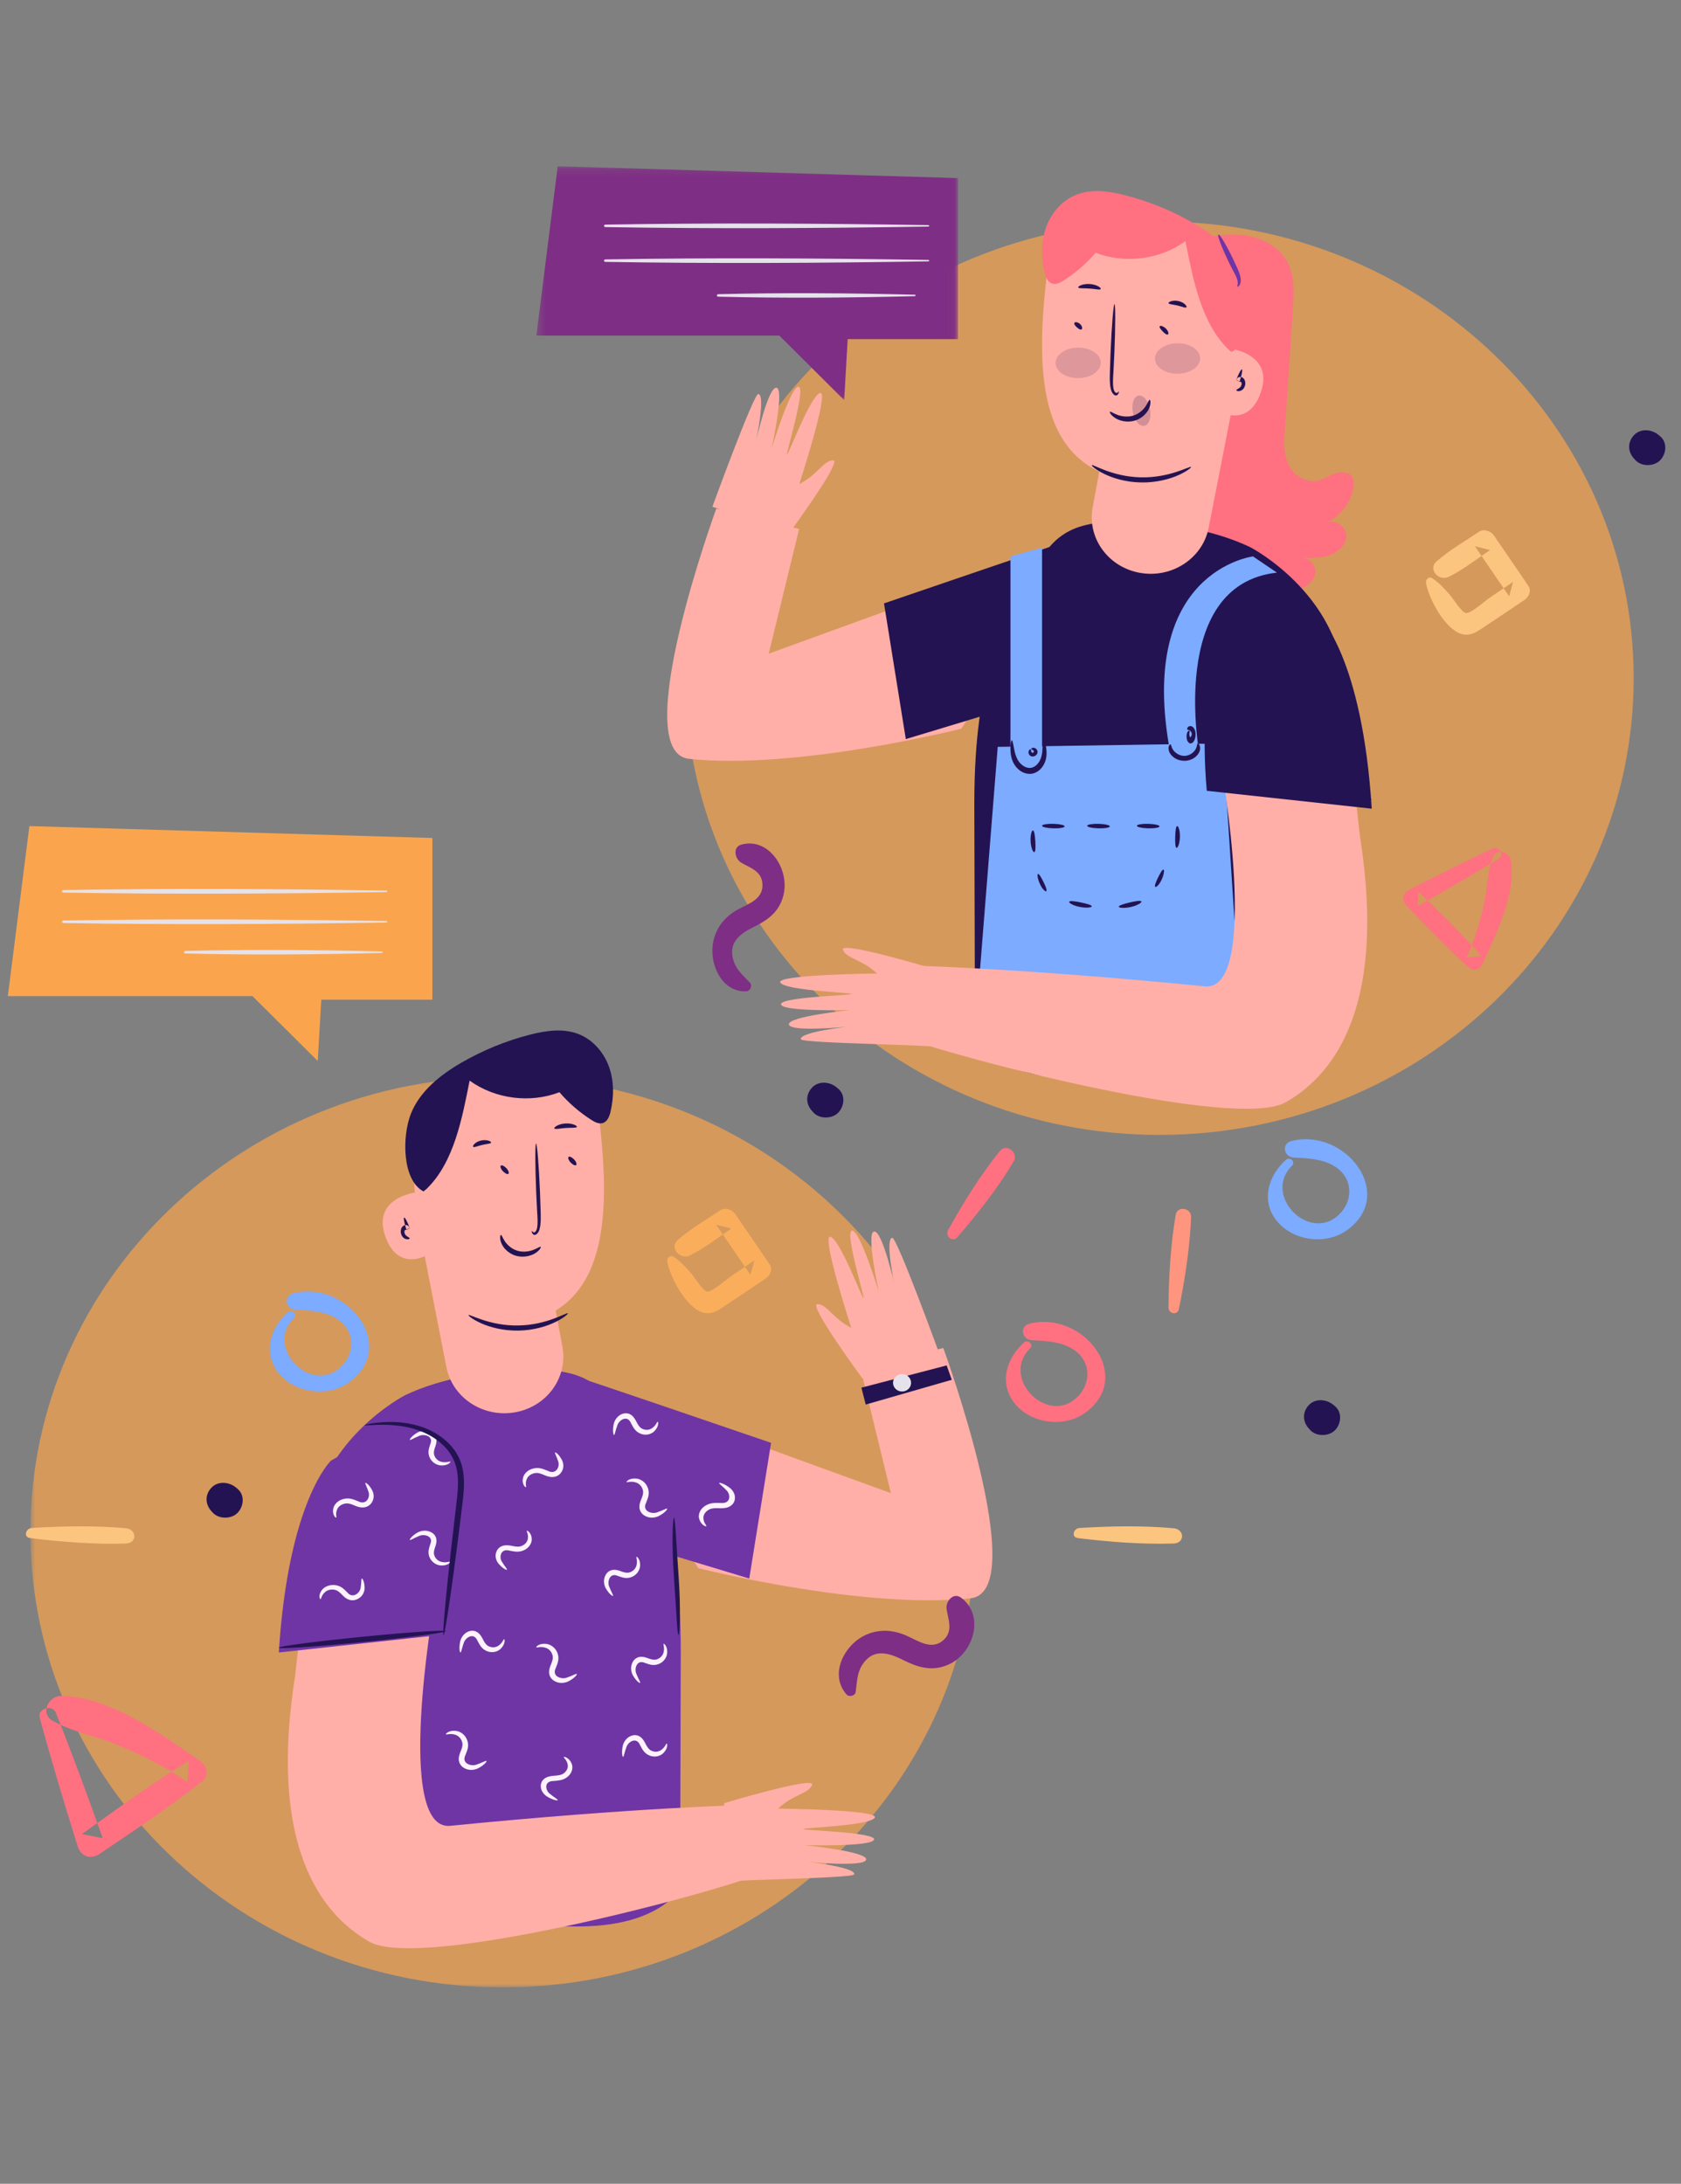 <svg width="214" height="278" viewBox="0 0 214 278" fill="none" xmlns="http://www.w3.org/2000/svg">
<rect x="0" y="0" width="214" height="278" fill="#808080" stroke="none"/>
<g clip-path="url(#clip0_117_531)">
<path fill-rule="evenodd" clip-rule="evenodd" d="M87.24 86.336C87.24 118.445 114.268 144.475 147.608 144.475C180.948 144.475 207.975 118.445 207.975 86.336C207.975 54.228 180.948 28.198 147.608 28.198C114.268 28.198 87.24 54.228 87.24 86.336Z" fill="#FAA54E" fill-opacity="0.7"/>
<path fill-rule="evenodd" clip-rule="evenodd" d="M153.105 30.415C155.005 29.895 157.037 29.668 158.976 30.051C160.913 30.433 162.746 31.479 163.726 33.064C164.846 34.873 164.74 37.087 164.602 39.166C164.256 44.373 163.91 49.58 163.565 54.785C163.469 56.229 163.384 57.734 163.993 59.069C164.604 60.403 166.133 61.501 167.676 61.208C168.46 61.059 169.122 60.585 169.867 60.308C170.611 60.032 171.602 60.022 172.068 60.621C172.346 60.977 172.358 61.453 172.305 61.889C172.077 63.814 170.781 65.606 168.939 66.545C170.023 66.063 171.382 67.069 171.399 68.174C171.418 69.28 170.448 70.236 169.331 70.648C168.215 71.059 166.975 71.044 165.772 71.023C166.763 71.038 167.527 72.012 167.429 72.918C167.331 73.824 166.554 74.58 165.641 74.935C164.729 75.289 163.703 75.304 162.717 75.22C160.62 75.041 158.529 74.422 156.876 73.221C153.991 71.122 152.823 67.541 152.783 64.158C152.742 60.775 153.657 57.452 154.171 54.103C155.362 46.331 154.387 38.433 153.413 30.638C153.651 30.572 153.886 30.506 154.123 30.44" fill="#FF7081"/>
<path fill-rule="evenodd" clip-rule="evenodd" d="M163.692 147.661C161.35 149.775 160.461 153.067 162.694 155.607C164.797 157.999 168.867 158.506 171.493 156.599C177.836 151.998 171.225 143.507 164.381 145.264C163.114 145.589 163.43 147.288 164.682 147.355C166.683 147.462 168.825 147.533 170.425 148.852C172.14 150.269 172.179 152.664 170.77 154.292C167.041 158.604 160.56 152.254 164.478 148.399C164.973 147.913 164.21 147.194 163.692 147.661Z" fill="#7CABFF"/>
<path fill-rule="evenodd" clip-rule="evenodd" d="M95.482 125.113C94.687 124.237 93.809 123.564 93.411 122.392C92.616 120.056 94.134 118.896 95.917 118.027C97.731 117.141 99.196 116.109 99.734 113.977C100.576 110.646 97.849 106.539 94.362 107.527C93.232 107.847 93.569 109.343 94.341 109.807C95.419 110.454 96.865 110.825 97.047 112.37C97.29 114.435 95.33 115.025 93.96 115.77C92.48 116.575 91.362 117.802 90.891 119.494C90.082 122.408 91.757 126.365 95.032 126.198C95.494 126.174 95.816 125.481 95.482 125.113Z" fill="#7E2E84"/>
<path fill-rule="evenodd" clip-rule="evenodd" d="M84.947 160.57C85.257 162.488 87.354 166.547 89.56 167.108C90.735 167.407 91.608 166.672 92.521 166.074C94.18 164.988 95.818 163.877 97.458 162.767C98.055 162.363 98.408 161.584 97.964 160.934C96.512 158.811 95.061 156.687 93.61 154.563C93.222 153.997 92.328 153.648 91.683 154.084C89.873 155.301 87.911 156.424 86.279 157.852C85.156 158.836 86.587 160.445 87.863 159.804C89.714 158.872 91.394 157.547 93.104 156.397C92.461 156.236 91.82 156.076 91.178 155.916C92.628 158.04 94.08 160.162 95.53 162.285C95.699 161.675 95.867 161.064 96.036 160.454C95.051 161.119 94.064 161.783 93.083 162.452C92.526 162.832 90.665 164.489 90.047 164.423C89.492 164.364 88.331 162.488 87.99 162.102C87.293 161.315 86.639 160.571 85.741 159.989C85.308 159.707 84.883 160.171 84.947 160.57Z" fill="#FBC580"/>
<path fill-rule="evenodd" clip-rule="evenodd" d="M181.535 74.192C181.846 76.11 183.942 80.171 186.149 80.731C187.324 81.029 188.196 80.293 189.109 79.696C190.767 78.611 192.406 77.499 194.047 76.389C194.644 75.985 194.996 75.207 194.552 74.556C193.1 72.433 191.65 70.309 190.198 68.186C189.811 67.619 188.916 67.272 188.272 67.706C186.461 68.924 184.5 70.046 182.868 71.475C181.744 72.46 183.174 74.069 184.452 73.426C186.303 72.494 187.983 71.169 189.693 70.019C189.05 69.858 188.408 69.699 187.766 69.538C189.217 71.662 190.669 73.785 192.119 75.909C192.287 75.297 192.456 74.686 192.624 74.076C191.64 74.742 190.653 75.405 189.671 76.074C189.115 76.454 187.254 78.111 186.636 78.045C186.081 77.986 184.918 76.11 184.578 75.725C183.881 74.937 183.23 74.193 182.329 73.612C181.895 73.329 181.47 73.793 181.535 74.192Z" fill="#FBC580"/>
<path fill-rule="evenodd" clip-rule="evenodd" d="M190.088 107.995C186.482 109.678 182.936 111.455 179.397 113.277C178.545 113.716 178.411 114.62 179.071 115.305C181.665 117.997 184.223 120.698 187.009 123.19C187.546 123.67 188.412 123.395 188.692 122.779C190.423 118.989 193.049 113.822 192.331 109.52C192.147 108.427 190.484 107.93 190.038 109.149C189.342 111.057 189.346 113.196 188.899 115.182C188.383 117.474 187.711 119.77 186.694 121.892L188.579 121.694C186.038 118.808 183.289 116.15 180.543 113.464C180.528 114.089 180.511 114.716 180.495 115.341C183.964 113.387 187.401 111.402 190.79 109.313C191.505 108.873 190.858 107.636 190.088 107.995Z" fill="#FF7081"/>
<path fill-rule="evenodd" clip-rule="evenodd" d="M121.848 157.527C124.431 154.554 127.043 151.241 129.061 147.824C129.698 146.745 128.128 145.513 127.326 146.494C124.821 149.556 122.6 153.156 120.68 156.633C120.273 157.371 121.287 158.173 121.848 157.527Z" fill="#FF7081"/>
<path fill-rule="evenodd" clip-rule="evenodd" d="M211.357 55.551L211.16 55.384C210.293 54.647 208.872 54.501 208.028 55.384C207.176 56.276 207.206 57.501 208.028 58.394C208.087 58.457 208.145 58.519 208.203 58.583C208.979 59.425 210.577 59.4 211.357 58.583C212.134 57.77 212.291 56.345 211.357 55.551Z" fill="#241352"/>
<path fill-rule="evenodd" clip-rule="evenodd" d="M106.72 138.607C106.654 138.552 106.588 138.495 106.522 138.44C105.656 137.701 104.234 137.557 103.391 138.44C102.539 139.332 102.569 140.556 103.391 141.449C103.449 141.512 103.507 141.574 103.564 141.637C104.341 142.48 105.939 142.456 106.72 141.637C107.496 140.825 107.654 139.4 106.72 138.607Z" fill="#241352"/>
<path fill-rule="evenodd" clip-rule="evenodd" d="M138.409 68.477L97.864 83.214L101.733 67.339L91.189 64.742C91.189 64.742 79.847 95.775 87.724 96.604C101.514 98.059 122.38 92.764 122.38 92.764L138.409 68.477Z" fill="#FFAFA7"/>
<path fill-rule="evenodd" clip-rule="evenodd" d="M124.035 102.36L124.124 132.628C134.348 144.881 169.938 129.037 169.938 129.037L170.353 116.658L171.18 87.171C170.36 75.429 159.173 69.665 159.173 69.665C154.55 67.419 147.496 66.142 141.142 66.448C134.509 66.768 132.869 69.865 130.137 75.766C127.929 80.535 124.035 85.007 124.035 102.36Z" fill="#241352"/>
<path fill-rule="evenodd" clip-rule="evenodd" d="M157.21 38.335L156.732 44.398C156.732 44.398 162.082 45.094 160.558 49.797C159.033 54.499 155.372 52.441 155.372 52.441C155.372 52.441 154.457 64.493 141.648 60.671C131.451 57.631 132.075 44.908 133.369 34.062C133.872 29.86 137.995 26.972 142.304 27.78L150.005 29.227C154.456 30.061 157.553 33.977 157.21 38.335Z" fill="#FFAFA7"/>
<path fill-rule="evenodd" clip-rule="evenodd" d="M157.381 49.239L153.872 67.176C153.082 71.218 148.923 73.803 144.75 72.85C140.883 71.965 138.406 68.344 139.1 64.592L141.006 54.311L157.381 49.239Z" fill="#FFAFA7"/>
<path fill-rule="evenodd" clip-rule="evenodd" d="M142.421 49.837C142.439 49.832 142.473 50.102 142.215 50.299C141.945 50.486 141.513 50.095 141.402 49.464C141.259 48.859 141.277 48.13 141.297 47.389C141.324 46.583 141.351 45.787 141.379 44.952C141.523 41.495 141.748 38.704 141.881 38.718C142.015 38.73 142.006 41.542 141.862 44.998C141.821 45.83 141.782 46.627 141.742 47.431C141.695 48.18 141.653 48.827 141.73 49.318C141.785 49.814 142.015 50.049 142.166 50.025C142.32 49.999 142.389 49.802 142.421 49.837Z" fill="#241352"/>
<path fill-rule="evenodd" clip-rule="evenodd" d="M138.988 59.219C139.093 59.041 141.603 60.71 145.272 60.767C148.942 60.844 151.532 59.266 151.628 59.448C151.684 59.51 151.132 59.99 150.016 60.489C148.911 60.987 147.198 61.455 145.256 61.418C143.314 61.384 141.628 60.856 140.548 60.317C139.456 59.779 138.93 59.28 138.988 59.219Z" fill="#241352"/>
<path fill-rule="evenodd" clip-rule="evenodd" d="M141.299 52.415C141.381 52.35 141.665 52.584 142.185 52.787C142.693 52.992 143.485 53.14 144.26 52.911C145.035 52.675 145.584 52.126 145.869 51.682C146.165 51.236 146.25 50.891 146.358 50.9C146.443 50.9 146.547 51.29 146.324 51.884C146.115 52.461 145.501 53.229 144.478 53.543C143.45 53.844 142.47 53.553 141.94 53.196C141.389 52.836 141.229 52.462 141.299 52.415Z" fill="#241352"/>
<path fill-rule="evenodd" clip-rule="evenodd" d="M157.396 49.672C157.391 49.582 157.602 49.529 157.825 49.345C157.936 49.25 158.026 49.123 158.056 48.952C158.086 48.774 158.045 48.64 157.955 48.605C157.872 48.566 157.803 48.602 157.794 48.619L157.381 48.352C157.706 47.53 158.006 46.972 158.107 47.028C158.207 47.082 158.076 47.736 157.807 48.587L157.395 48.319C157.551 47.989 157.888 47.916 158.127 48.039C158.304 48.111 158.463 48.336 158.503 48.544C158.553 48.756 158.531 48.96 158.481 49.126C158.381 49.468 158.148 49.665 157.972 49.732C157.603 49.867 157.396 49.743 157.396 49.672Z" fill="#241352"/>
<path fill-rule="evenodd" clip-rule="evenodd" d="M148.763 38.599C148.696 38.455 149.291 38.152 150.051 38.332C150.814 38.509 151.166 39.034 151.028 39.13C150.894 39.242 150.455 39.014 149.888 38.89C149.325 38.75 148.817 38.755 148.763 38.599Z" fill="#241352"/>
<path fill-rule="evenodd" clip-rule="evenodd" d="M137.267 36.6C137.178 36.462 137.829 36.093 138.752 36.159C139.675 36.222 140.236 36.678 140.118 36.802C140.008 36.939 139.414 36.778 138.689 36.734C137.965 36.675 137.347 36.751 137.267 36.6Z" fill="#241352"/>
<path fill-rule="evenodd" clip-rule="evenodd" d="M156.39 44.482C152.89 41.097 151.862 35.457 150.913 30.701C147.672 33.043 143.215 33.618 139.478 32.179C138.306 33.546 136.928 34.741 135.406 35.71C134.973 35.986 134.459 36.253 133.966 36.105C133.379 35.93 133.117 35.262 132.978 34.67C132.531 32.772 132.515 30.742 133.182 28.91C133.849 27.078 135.246 25.467 137.077 24.764C139.033 24.012 141.237 24.339 143.269 24.861C146.329 25.649 149.279 26.859 152.006 28.445C154.684 30.002 157.257 32.061 158.392 34.927C159.529 37.791 159.523 43.361 156.784 44.809" fill="#FF7081"/>
<path fill-rule="evenodd" clip-rule="evenodd" d="M136.364 68.743C139.927 67.438 112.537 76.814 112.537 76.814L115.314 94.088L125.732 90.937L136.364 68.743Z" fill="#241352"/>
<path fill-rule="evenodd" clip-rule="evenodd" d="M100.33 68.064C100.33 68.064 107.308 58.601 106.064 58.607C104.82 58.611 104.171 60.393 101.755 61.612C101.755 61.612 105.612 49.779 104.418 50.027C103.224 50.275 100.378 57.87 100.191 57.862C100.005 57.854 102.647 49.344 101.656 49.24C100.666 49.136 98.239 57.052 98.239 57.052C98.239 57.052 99.901 49.526 98.852 49.358C97.803 49.189 96.255 56.122 96.255 56.122C96.255 56.122 97.492 50.3 96.538 50.157C95.957 50.072 90.689 64.512 90.689 64.512C90.828 64.512 100.33 68.064 100.33 68.064Z" fill="#FFAFA7"/>
<path fill-rule="evenodd" clip-rule="evenodd" d="M154.811 101.286C154.758 101.292 154.65 100.811 154.498 99.937C154.345 99.062 154.15 97.796 153.926 96.228C153.478 93.09 152.906 88.76 152.333 83.957C152.201 82.749 152.131 81.534 152.337 80.359C152.527 79.185 153.067 78.08 153.825 77.229C155.35 75.503 157.451 74.678 159.185 74.367C160.943 74.053 162.392 74.152 163.365 74.259C164.341 74.376 164.863 74.52 164.856 74.562C164.847 74.615 164.307 74.562 163.34 74.531C162.378 74.507 160.962 74.488 159.303 74.85C157.667 75.203 155.74 76.032 154.384 77.624C153.712 78.412 153.249 79.383 153.082 80.464C152.902 81.542 152.968 82.7 153.1 83.888C153.672 88.676 154.158 93.026 154.467 96.174C154.622 97.747 154.734 99.025 154.795 99.907C154.855 100.791 154.864 101.281 154.811 101.286Z" fill="#241352"/>
<path fill-rule="evenodd" clip-rule="evenodd" d="M153.357 99.678C153.378 99.492 158.158 99.813 164.031 100.396C169.906 100.979 174.65 101.602 174.629 101.788C174.609 101.972 169.831 101.652 163.955 101.068C158.082 100.487 153.336 99.864 153.357 99.678Z" fill="#241352"/>
<mask id="mask0_117_531" style="mask-type:luminance" maskUnits="userSpaceOnUse" x="68" y="21" width="54" height="30">
<path d="M68.281 21.163H121.964V50.941H68.281V21.163Z" fill="white"/>
</mask>
<g mask="url(#mask0_117_531)">
<path fill-rule="evenodd" clip-rule="evenodd" d="M121.964 22.674V43.168H107.915L107.468 50.941L99.212 42.718H68.281L71.005 21.163L121.964 22.674Z" fill="#7E2E84"/>
</g>
<path fill-rule="evenodd" clip-rule="evenodd" d="M118.172 28.658C104.506 28.44 90.751 28.365 77.085 28.593C76.826 28.598 76.826 28.907 77.085 28.911C90.751 29.139 104.506 29.063 118.172 28.845C118.324 28.843 118.325 28.661 118.172 28.658Z" fill="#E6E2EB"/>
<path fill-rule="evenodd" clip-rule="evenodd" d="M118.172 33.088C104.506 32.871 90.751 32.794 77.085 33.023C76.826 33.027 76.826 33.336 77.085 33.34C90.751 33.568 104.506 33.492 118.172 33.275C118.324 33.273 118.325 33.09 118.172 33.088Z" fill="#E6E2EB"/>
<path fill-rule="evenodd" clip-rule="evenodd" d="M116.448 37.517C108.163 37.31 99.743 37.247 91.456 37.452C91.2 37.459 91.2 37.763 91.456 37.77C99.743 37.974 108.163 37.912 116.448 37.705C116.598 37.701 116.6 37.521 116.448 37.517Z" fill="#E6E2EB"/>
<path fill-rule="evenodd" clip-rule="evenodd" d="M137.678 41.938C137.527 42.009 137.299 41.858 137.084 41.667C136.873 41.471 136.703 41.263 136.767 41.113C136.826 40.967 137.194 40.972 137.495 41.246C137.796 41.52 137.826 41.873 137.678 41.938Z" fill="#241352"/>
<path fill-rule="evenodd" clip-rule="evenodd" d="M148.66 42.586C148.508 42.64 148.242 42.429 147.983 42.157C147.727 41.882 147.545 41.621 147.653 41.52C147.757 41.42 148.159 41.549 148.463 41.871C148.766 42.192 148.81 42.535 148.66 42.586Z" fill="#241352"/>
<path fill-rule="evenodd" clip-rule="evenodd" d="M146.352 51.884C146.618 52.932 146.366 53.96 145.788 54.18C145.213 54.401 144.529 53.731 144.263 52.683C143.999 51.637 144.251 50.609 144.828 50.388C145.404 50.168 146.088 50.838 146.352 51.884Z" fill="#241352" fill-opacity="0.2"/>
<path fill-rule="evenodd" clip-rule="evenodd" d="M152.782 45.617C152.789 46.687 151.508 47.566 149.92 47.577C148.333 47.589 147.041 46.732 147.033 45.662C147.026 44.592 148.307 43.714 149.896 43.702C151.482 43.69 152.775 44.547 152.782 45.617Z" fill="#241352" fill-opacity="0.15"/>
<path fill-rule="evenodd" clip-rule="evenodd" d="M140.134 46.171C140.14 47.241 138.86 48.119 137.272 48.131C135.684 48.143 134.393 47.286 134.384 46.216C134.377 45.145 135.658 44.267 137.247 44.255C138.833 44.244 140.127 45.101 140.134 46.171Z" fill="#241352" fill-opacity="0.15"/>
<path fill-rule="evenodd" clip-rule="evenodd" d="M157.528 36.493C157.468 36.415 157.691 36.105 157.488 35.536C157.318 34.985 156.803 34.196 156.393 33.294C155.526 31.495 154.95 29.961 155.108 29.864C155.265 29.767 156.102 31.157 156.976 32.969C157.388 33.89 157.832 34.66 157.939 35.425C157.99 35.794 157.924 36.135 157.796 36.314C157.67 36.494 157.554 36.524 157.528 36.493Z" fill="#6F35A5"/>
<path fill-rule="evenodd" clip-rule="evenodd" d="M127.016 95.077L124.61 125.306L157.956 129.525L155.7 94.642L127.016 95.077Z" fill="#7CABFF"/>
<path fill-rule="evenodd" clip-rule="evenodd" d="M128.635 74.376V97.964L132.659 96.609V69.726L128.635 70.826" fill="#7CABFF"/>
<path fill-rule="evenodd" clip-rule="evenodd" d="M159.515 70.833C159.515 70.833 144.584 72.666 148.999 95.922L152.74 96.303C152.74 96.303 148.52 74.455 162.556 72.896L159.515 70.833Z" fill="#7CABFF"/>
<path fill-rule="evenodd" clip-rule="evenodd" d="M155.456 97.41C155.456 97.41 160.526 126.276 153.377 125.567C129.861 123.23 115.859 122.914 115.859 122.914L111.962 130.735C111.871 132.067 156.494 144.41 163.664 140.329C168.727 137.447 176.792 129.685 173.131 106.491L172.266 98.717L155.456 97.41Z" fill="#FFAFA7"/>
<path fill-rule="evenodd" clip-rule="evenodd" d="M167.992 78.529C167.992 78.529 173.417 83.633 174.629 102.947L153.634 100.671C153.634 100.671 150.136 67.778 167.992 78.529Z" fill="#241352"/>
<path fill-rule="evenodd" clip-rule="evenodd" d="M118.49 123.23C118.49 123.23 106.918 119.753 107.314 120.897C107.711 122.04 109.681 122.083 111.651 123.927C111.651 123.927 98.712 124.061 99.335 125.082C99.957 126.104 108.377 126.36 108.429 126.533C108.48 126.708 99.217 126.925 99.426 127.869C99.634 128.814 108.241 128.583 108.241 128.583C108.241 128.583 100.263 129.396 100.426 130.414C100.591 131.432 107.946 130.699 107.946 130.699C107.946 130.699 101.79 131.372 101.949 132.294C102.047 132.856 119.974 132.984 120.011 133.398C120.031 133.613 118.49 123.23 118.49 123.23Z" fill="#FFAFA7"/>
<path fill-rule="evenodd" clip-rule="evenodd" d="M132.828 94.088C132.917 94.08 133.139 94.603 133.225 95.561C133.255 96.032 133.229 96.657 132.911 97.275C132.619 97.865 131.973 98.518 131.077 98.518C130.199 98.508 129.551 97.953 129.182 97.401C128.798 96.817 128.696 96.225 128.651 95.751C128.59 94.796 128.716 94.241 128.807 94.235C128.921 94.228 128.985 94.811 129.17 95.666C129.272 96.084 129.426 96.587 129.738 96.995C130.049 97.403 130.553 97.765 131.075 97.761C131.596 97.769 132.051 97.381 132.312 96.935C132.581 96.492 132.662 95.99 132.698 95.558C132.75 94.687 132.714 94.1 132.828 94.088Z" fill="#241352"/>
<path fill-rule="evenodd" clip-rule="evenodd" d="M131.238 95.407C131.277 95.464 131.232 95.571 131.283 95.695C131.351 95.839 131.417 95.873 131.541 95.799C131.658 95.714 131.65 95.64 131.543 95.523C131.447 95.429 131.329 95.429 131.292 95.372C131.243 95.331 131.381 95.14 131.681 95.212C131.816 95.249 131.988 95.349 132.061 95.572C132.139 95.802 132.012 96.075 131.811 96.199C131.619 96.334 131.315 96.347 131.13 96.187C130.949 96.034 130.921 95.839 130.939 95.701C130.987 95.401 131.217 95.348 131.238 95.407Z" fill="#241352"/>
<path fill-rule="evenodd" clip-rule="evenodd" d="M152.48 94.645C152.56 94.608 152.866 94.903 152.76 95.464C152.675 95.982 152.055 96.785 150.855 96.857C149.651 96.867 148.949 96.108 148.809 95.597C148.644 95.046 148.918 94.731 149.002 94.763C149.12 94.785 149.088 95.08 149.333 95.445C149.549 95.799 150.135 96.246 150.822 96.227C151.509 96.2 152.044 95.716 152.223 95.347C152.427 94.967 152.365 94.674 152.48 94.645Z" fill="#241352"/>
<path fill-rule="evenodd" clip-rule="evenodd" d="M151.136 92.832C151.095 92.753 151.219 92.435 151.545 92.427C151.699 92.429 151.909 92.516 152.069 92.84C152.242 93.154 152.254 93.758 152.095 94.125C151.962 94.517 151.623 94.787 151.344 94.558C151.059 94.299 151.04 93.857 151.065 93.591C151.091 93.305 151.205 93.093 151.303 93.042C151.402 92.994 151.453 93.057 151.457 93.107C151.456 93.228 151.37 93.358 151.419 93.614C151.488 93.912 151.544 93.921 151.672 93.67C151.786 93.394 151.678 93.157 151.493 93.016C151.322 92.892 151.172 92.936 151.136 92.832Z" fill="#241352"/>
<path fill-rule="evenodd" clip-rule="evenodd" d="M149.781 107.929C149.617 107.887 149.59 107.268 149.61 106.537C149.633 105.807 149.69 105.194 149.856 105.164C150.017 105.132 150.233 105.757 150.209 106.562C150.187 107.368 149.94 107.972 149.781 107.929Z" fill="#241352"/>
<path fill-rule="evenodd" clip-rule="evenodd" d="M147.055 112.883C146.961 112.743 147.171 112.227 147.455 111.65C147.742 111.074 148.014 110.623 148.133 110.71C148.251 110.792 148.157 111.429 147.844 112.06C147.533 112.691 147.146 113.021 147.055 112.883Z" fill="#241352"/>
<path fill-rule="evenodd" clip-rule="evenodd" d="M142.434 115.433C142.403 115.273 143.023 115.08 143.779 114.897C144.537 114.719 145.189 114.606 145.295 114.748C145.399 114.885 144.856 115.248 144.022 115.447C143.19 115.645 142.463 115.588 142.434 115.433Z" fill="#241352"/>
<path fill-rule="evenodd" clip-rule="evenodd" d="M136.119 114.787C136.213 114.642 136.866 114.733 137.626 114.889C138.386 115.048 139.007 115.225 138.983 115.387C138.964 115.543 138.247 115.617 137.415 115.444C136.584 115.272 136.025 114.927 136.119 114.787Z" fill="#241352"/>
<path fill-rule="evenodd" clip-rule="evenodd" d="M132.127 111.266C132.241 111.17 132.511 111.618 132.8 112.191C133.087 112.767 133.301 113.281 133.215 113.432C133.133 113.579 132.752 113.266 132.437 112.635C132.121 112.006 132.017 111.357 132.127 111.266Z" fill="#241352"/>
<path fill-rule="evenodd" clip-rule="evenodd" d="M131.503 105.717C131.669 105.737 131.752 106.348 131.801 107.078C131.845 107.811 131.839 108.433 131.675 108.482C131.518 108.532 131.253 107.938 131.204 107.135C131.151 106.331 131.341 105.694 131.503 105.717Z" fill="#241352"/>
<path fill-rule="evenodd" clip-rule="evenodd" d="M135.534 105.202C135.527 105.362 134.877 105.472 134.084 105.45C133.289 105.428 132.654 105.281 132.659 105.122C132.668 104.963 133.317 104.852 134.11 104.874C134.904 104.897 135.541 105.043 135.534 105.202Z" fill="#241352"/>
<path fill-rule="evenodd" clip-rule="evenodd" d="M141.283 105.202C141.276 105.362 140.626 105.472 139.832 105.45C139.039 105.429 138.402 105.282 138.409 105.122C138.416 104.963 139.066 104.852 139.86 104.874C140.653 104.897 141.29 105.043 141.283 105.202Z" fill="#241352"/>
<path fill-rule="evenodd" clip-rule="evenodd" d="M147.608 105.202C147.6 105.362 146.95 105.472 146.157 105.45C145.363 105.428 144.726 105.281 144.733 105.122C144.74 104.963 145.39 104.852 146.184 104.874C146.978 104.897 147.615 105.043 147.608 105.202Z" fill="#241352"/>
<path fill-rule="evenodd" clip-rule="evenodd" d="M150.076 166.655C150.85 162.88 151.477 158.819 151.631 154.954C151.679 153.749 149.878 153.448 149.671 154.665C149.019 158.49 148.784 162.576 148.757 166.459C148.752 167.269 149.908 167.473 150.076 166.655Z" fill="#FF957E"/>
<path fill-rule="evenodd" clip-rule="evenodd" d="M169.963 179.026C169.897 178.971 169.831 178.915 169.765 178.859C168.899 178.122 167.476 177.977 166.634 178.859C165.78 179.751 165.812 180.976 166.634 181.868L166.808 182.058C167.584 182.9 169.182 182.875 169.963 182.058C170.739 181.246 170.895 179.821 169.963 179.026Z" fill="#241352"/>
<mask id="mask1_117_531" style="mask-type:luminance" maskUnits="userSpaceOnUse" x="3" y="137" width="122" height="116">
<path d="M3.87 137.082H124.163V253H3.87V137.082Z" fill="white"/>
</mask>
<g mask="url(#mask1_117_531)">
<path fill-rule="evenodd" clip-rule="evenodd" d="M124.163 195.041C124.163 227.05 97.234 253.001 64.016 253.001C30.797 253.001 3.87 227.05 3.87 195.041C3.87 163.031 30.797 137.082 64.016 137.082C97.234 137.082 124.163 163.031 124.163 195.041Z" fill="#FAA54E" fill-opacity="0.7"/>
</g>
<path fill-rule="evenodd" clip-rule="evenodd" d="M72.867 175.342L113.413 190.078L109.542 174.205L120.086 171.606C120.086 171.606 131.428 202.637 123.551 203.468C109.761 204.923 88.896 199.629 88.896 199.629L72.867 175.342Z" fill="#FFAFA7"/>
<path fill-rule="evenodd" clip-rule="evenodd" d="M86.665 210.331L86.576 240.6C76.353 252.853 40.762 237.008 40.762 237.008L40.347 224.629L39.52 195.142C40.34 183.4 51.527 177.636 51.527 177.636C56.151 175.39 63.204 174.115 69.559 174.419C76.192 174.74 77.831 177.836 80.563 183.737C82.772 188.506 86.665 192.978 86.665 210.331Z" fill="#6F35A5"/>
<path fill-rule="evenodd" clip-rule="evenodd" d="M55.244 204.274C55.244 204.274 50.174 233.141 57.323 232.431C80.839 230.094 94.841 229.78 94.841 229.78L98.738 237.599C98.829 238.931 54.206 251.273 47.036 247.194C41.974 244.311 33.908 236.551 37.569 213.356L38.434 205.581L55.244 204.274Z" fill="#FFAFA7"/>
<path fill-rule="evenodd" clip-rule="evenodd" d="M42.133 185.947C42.133 185.947 36.708 191.052 35.496 210.365L56.491 208.089C56.491 208.089 59.99 175.195 42.133 185.947Z" fill="#6F35A5"/>
<path fill-rule="evenodd" clip-rule="evenodd" d="M52.34 145.752L52.817 151.816C52.817 151.816 47.467 152.511 48.993 157.215C50.518 161.917 54.177 159.859 54.177 159.859C54.177 159.859 55.093 171.91 67.904 168.089C78.099 165.047 77.475 152.326 76.181 141.48C75.679 137.278 71.555 134.389 67.246 135.198L59.545 136.643C55.094 137.479 51.996 141.394 52.34 145.752Z" fill="#FFAFA7"/>
<path fill-rule="evenodd" clip-rule="evenodd" d="M53.319 156.103L56.829 174.04C57.62 178.082 61.777 180.667 65.951 179.713C69.818 178.828 72.294 175.209 71.6 171.456L69.695 161.175L53.319 156.103Z" fill="#FFAFA7"/>
<path fill-rule="evenodd" clip-rule="evenodd" d="M67.704 156.701C67.737 156.667 67.805 156.863 67.96 156.891C68.11 156.913 68.34 156.678 68.396 156.182C68.473 155.691 68.43 155.044 68.383 154.295C68.344 153.49 68.305 152.696 68.264 151.862C68.12 148.406 68.11 145.595 68.244 145.582C68.378 145.57 68.602 148.359 68.747 151.816C68.775 152.651 68.802 153.449 68.829 154.253C68.848 154.992 68.867 155.723 68.724 156.328C68.612 156.959 68.18 157.35 67.91 157.163C67.652 156.966 67.686 156.696 67.704 156.701Z" fill="#241352"/>
<path fill-rule="evenodd" clip-rule="evenodd" d="M72.287 167.19C72.347 167.251 71.819 167.749 70.727 168.288C69.647 168.826 67.961 169.354 66.019 169.389C64.077 169.425 62.364 168.958 61.259 168.459C60.143 167.961 59.591 167.481 59.647 167.419C59.745 167.237 62.333 168.815 66.003 168.736C69.672 168.681 72.182 167.012 72.287 167.19Z" fill="#241352"/>
<path fill-rule="evenodd" clip-rule="evenodd" d="M68.827 158.725C68.896 158.773 68.736 159.146 68.186 159.507C67.654 159.863 66.675 160.154 65.647 159.853C64.624 159.541 64.01 158.771 63.801 158.194C63.579 157.6 63.682 157.21 63.768 157.21C63.876 157.201 63.961 157.547 64.256 157.994C64.542 158.436 65.091 158.985 65.865 159.221C66.641 159.45 67.431 159.303 67.941 159.097C68.459 158.895 68.745 158.66 68.827 158.725Z" fill="#241352"/>
<path fill-rule="evenodd" clip-rule="evenodd" d="M52.154 157.643C52.155 157.714 51.947 157.838 51.579 157.704C51.404 157.635 51.17 157.438 51.07 157.097C51.02 156.931 50.997 156.728 51.047 156.514C51.087 156.307 51.247 156.081 51.423 156.011C51.664 155.887 52 155.961 52.155 156.291L51.744 156.557C51.474 155.707 51.343 155.054 51.444 154.999C51.544 154.943 51.844 155.502 52.169 156.322L51.757 156.591C51.748 156.572 51.679 156.536 51.596 156.576C51.505 156.611 51.464 156.745 51.495 156.923C51.525 157.093 51.614 157.22 51.725 157.316C51.948 157.5 52.16 157.554 52.154 157.643Z" fill="#241352"/>
<path fill-rule="evenodd" clip-rule="evenodd" d="M62.513 145.463C62.458 145.619 61.95 145.614 61.387 145.754C60.82 145.879 60.38 146.106 60.247 145.994C60.11 145.898 60.462 145.373 61.222 145.196C61.985 145.016 62.58 145.319 62.513 145.463Z" fill="#241352"/>
<path fill-rule="evenodd" clip-rule="evenodd" d="M73.433 143.464C73.354 143.614 72.735 143.54 72.011 143.598C71.286 143.642 70.692 143.803 70.582 143.665C70.464 143.541 71.027 143.086 71.95 143.023C72.872 142.957 73.522 143.325 73.433 143.464Z" fill="#241352"/>
<path fill-rule="evenodd" clip-rule="evenodd" d="M54.309 151.346C57.809 147.961 58.837 142.321 59.786 137.565C63.027 139.907 67.484 140.482 71.221 139.043C72.393 140.41 73.771 141.603 75.293 142.573C75.726 142.849 76.24 143.117 76.733 142.969C77.32 142.793 77.582 142.126 77.721 141.532C78.169 139.636 78.186 137.606 77.519 135.772C76.85 133.94 75.453 132.331 73.622 131.628C71.666 130.876 69.464 131.203 67.432 131.725C64.371 132.513 61.422 133.723 58.694 135.309C56.015 136.865 53.444 138.925 52.307 141.789C51.172 144.655 51.178 150.224 53.915 151.673" fill="#241352"/>
<path fill-rule="evenodd" clip-rule="evenodd" d="M74.336 175.607C70.775 174.302 98.163 183.678 98.163 183.678L95.385 200.952L84.967 197.801L74.336 175.607Z" fill="#6F35A5"/>
<path fill-rule="evenodd" clip-rule="evenodd" d="M92.21 229.54C92.21 229.54 103.783 226.064 103.386 227.207C102.988 228.351 101.018 228.393 99.051 230.239C99.051 230.239 111.987 230.372 111.365 231.394C110.743 232.414 102.322 232.67 102.271 232.845C102.221 233.019 111.482 233.236 111.274 234.18C111.065 235.124 102.459 234.895 102.459 234.895C102.459 234.895 110.436 235.706 110.273 236.725C110.11 237.744 102.755 237.01 102.755 237.01C102.755 237.01 108.911 237.684 108.75 238.604C108.652 239.168 90.727 239.295 90.689 239.708C90.67 239.925 92.21 229.54 92.21 229.54Z" fill="#FFAFA7"/>
<path fill-rule="evenodd" clip-rule="evenodd" d="M109.796 175.482C109.796 175.482 102.817 166.02 104.061 166.024C105.305 166.029 105.954 167.81 108.371 169.031C108.371 169.031 104.515 157.196 105.707 157.444C106.902 157.693 109.749 165.288 109.936 165.281C110.121 165.271 107.478 156.763 108.469 156.657C109.459 156.553 111.887 164.469 111.887 164.469C111.887 164.469 110.224 156.944 111.273 156.775C112.323 156.607 113.87 163.539 113.87 163.539C113.87 163.539 112.633 157.717 113.587 157.575C114.168 157.49 119.436 171.93 119.436 171.93C119.297 171.93 109.796 175.482 109.796 175.482Z" fill="#FFAFA7"/>
<path fill-rule="evenodd" clip-rule="evenodd" d="M46.077 200.952C46.152 200.945 46.406 201.351 46.42 202.159C46.417 202.55 46.239 203.117 45.684 203.473C45.419 203.65 45.024 203.776 44.616 203.696C44.212 203.62 43.907 203.374 43.686 203.158C43.243 202.694 42.953 202.419 42.498 202.37C42.063 202.309 41.669 202.44 41.417 202.647C40.887 203.081 40.904 203.583 40.796 203.577C40.724 203.618 40.45 203.041 41.046 202.335C41.337 201.998 41.922 201.723 42.574 201.78C42.895 201.803 43.239 201.907 43.528 202.105C43.811 202.297 44.013 202.529 44.212 202.72C44.925 203.594 45.862 202.74 45.913 202.112C46.026 201.446 45.96 200.96 46.077 200.952Z" fill="#FCF2FC"/>
<path fill-rule="evenodd" clip-rule="evenodd" d="M52.174 196.032C52.129 195.976 52.379 195.558 53.128 195.111C53.496 194.902 54.12 194.738 54.735 194.987C55.036 195.101 55.356 195.347 55.491 195.714C55.627 196.076 55.552 196.451 55.464 196.741C55.255 197.343 55.146 197.721 55.333 198.11C55.498 198.488 55.824 198.73 56.147 198.819C56.823 199.003 57.284 198.721 57.335 198.81C57.409 198.844 57.009 199.373 56.043 199.28C55.579 199.232 55.021 198.915 54.741 198.367C54.6 198.098 54.521 197.77 54.558 197.435C54.593 197.105 54.706 196.821 54.782 196.56C55.236 195.524 53.958 195.24 53.342 195.538C52.664 195.806 52.24 196.122 52.174 196.032Z" fill="#FCF2FC"/>
<path fill-rule="evenodd" clip-rule="evenodd" d="M52.174 183.297C52.129 183.241 52.379 182.823 53.127 182.377C53.495 182.168 54.118 182.002 54.735 182.252C55.036 182.366 55.356 182.611 55.489 182.979C55.627 183.341 55.552 183.717 55.464 184.006C55.255 184.608 55.145 184.986 55.333 185.373C55.498 185.753 55.822 185.994 56.145 186.084C56.823 186.268 57.284 185.986 57.335 186.075C57.409 186.109 57.009 186.638 56.042 186.545C55.578 186.495 55.021 186.179 54.741 185.632C54.6 185.363 54.521 185.035 54.557 184.699C54.592 184.371 54.706 184.086 54.782 183.826C55.236 182.79 53.958 182.505 53.342 182.804C52.663 183.072 52.24 183.387 52.174 183.297Z" fill="#FCF2FC"/>
<path fill-rule="evenodd" clip-rule="evenodd" d="M64.533 199.838C64.476 199.885 64.002 199.691 63.455 199.042C63.196 198.722 62.963 198.165 63.176 197.579C63.273 197.294 63.509 196.979 63.894 196.826C64.272 196.669 64.683 196.706 65.004 196.763C65.672 196.902 66.09 196.97 66.492 196.766C66.886 196.583 67.117 196.264 67.185 195.96C67.325 195.323 66.978 194.925 67.07 194.871C67.101 194.8 67.707 195.122 67.692 196.015C67.681 196.444 67.389 196.983 66.824 197.287C66.546 197.439 66.2 197.539 65.833 197.534C65.475 197.529 65.158 197.45 64.87 197.403C63.71 197.074 63.519 198.27 63.895 198.81C64.245 199.408 64.623 199.77 64.533 199.838Z" fill="#FCF2FC"/>
<path fill-rule="evenodd" clip-rule="evenodd" d="M73.438 213.11C73.479 213.174 73.185 213.609 72.367 214.037C71.965 214.236 71.301 214.367 70.678 214.052C70.372 213.903 70.058 213.614 69.947 213.203C69.835 212.8 69.944 212.399 70.061 212.092C70.327 211.453 70.472 211.051 70.308 210.617C70.166 210.193 69.847 209.906 69.516 209.785C68.825 209.532 68.32 209.804 68.275 209.705C68.2 209.661 68.66 209.118 69.663 209.292C70.143 209.38 70.699 209.765 70.947 210.381C71.072 210.684 71.129 211.045 71.063 211.407C70.999 211.761 70.857 212.063 70.756 212.338C70.197 213.429 71.51 213.836 72.178 213.558C72.907 213.318 73.375 213.008 73.438 213.11Z" fill="#FCF2FC"/>
<path fill-rule="evenodd" clip-rule="evenodd" d="M84.936 192.069C84.979 192.133 84.683 192.569 83.865 192.996C83.463 193.196 82.799 193.327 82.176 193.011C81.871 192.862 81.556 192.573 81.446 192.163C81.333 191.761 81.443 191.359 81.559 191.052C81.825 190.412 81.97 190.01 81.807 189.576C81.665 189.152 81.346 188.866 81.015 188.744C80.324 188.492 79.819 188.765 79.774 188.665C79.698 188.62 80.16 188.077 81.161 188.252C81.642 188.34 82.198 188.725 82.445 189.34C82.57 189.643 82.627 190.005 82.562 190.366C82.498 190.721 82.356 191.022 82.255 191.297C81.696 192.389 83.008 192.795 83.676 192.517C84.406 192.277 84.874 191.967 84.936 192.069Z" fill="#FCF2FC"/>
<path fill-rule="evenodd" clip-rule="evenodd" d="M91.562 188.783C91.613 188.727 92.173 188.844 92.916 189.412C93.268 189.695 93.648 190.225 93.548 190.86C93.506 191.169 93.32 191.53 92.936 191.754C92.559 191.977 92.104 192.01 91.741 192.007C90.982 191.978 90.512 191.981 90.121 192.259C89.734 192.514 89.553 192.877 89.547 193.201C89.54 193.875 90.007 194.223 89.92 194.293C89.901 194.372 89.169 194.146 88.983 193.231C88.9 192.79 89.095 192.19 89.643 191.785C89.91 191.58 90.266 191.419 90.665 191.36C91.056 191.304 91.419 191.332 91.744 191.332C93.079 191.468 93.02 190.213 92.488 189.726C91.971 189.174 91.478 188.869 91.562 188.783Z" fill="#FCF2FC"/>
<path fill-rule="evenodd" clip-rule="evenodd" d="M61.939 224.184C61.98 224.248 61.686 224.683 60.868 225.11C60.466 225.31 59.802 225.441 59.179 225.126C58.873 224.976 58.559 224.686 58.448 224.277C58.336 223.874 58.444 223.473 58.561 223.166C58.828 222.527 58.973 222.125 58.808 221.691C58.667 221.267 58.349 220.98 58.018 220.859C57.325 220.606 56.82 220.879 56.776 220.779C56.701 220.733 57.162 220.192 58.163 220.366C58.645 220.453 59.201 220.839 59.448 221.455C59.573 221.758 59.629 222.119 59.565 222.481C59.501 222.835 59.358 223.137 59.257 223.412C58.699 224.503 60.011 224.91 60.678 224.632C61.409 224.392 61.877 224.082 61.939 224.184Z" fill="#FCF2FC"/>
<path fill-rule="evenodd" clip-rule="evenodd" d="M78.032 203.163C77.973 203.204 77.552 202.946 77.119 202.197C76.915 201.829 76.767 201.212 77.039 200.617C77.166 200.325 77.426 200.019 77.807 199.899C78.181 199.778 78.563 199.863 78.857 199.959C79.466 200.184 79.849 200.303 80.252 200.132C80.644 199.981 80.902 199.671 81.003 199.358C81.213 198.698 80.936 198.237 81.029 198.192C81.069 198.119 81.596 198.528 81.471 199.472C81.407 199.927 81.067 200.464 80.499 200.72C80.219 200.85 79.882 200.917 79.538 200.869C79.203 200.825 78.915 200.704 78.652 200.621C77.605 200.141 77.275 201.387 77.563 202.001C77.816 202.675 78.126 203.099 78.032 203.163Z" fill="#FCF2FC"/>
<path fill-rule="evenodd" clip-rule="evenodd" d="M81.481 214.237C81.424 214.278 81.001 214.02 80.568 213.271C80.366 212.903 80.216 212.286 80.489 211.691C80.615 211.399 80.876 211.093 81.257 210.974C81.631 210.852 82.012 210.937 82.306 211.034C82.915 211.258 83.299 211.378 83.701 211.206C84.093 211.055 84.35 210.746 84.451 210.432C84.662 209.772 84.386 209.311 84.478 209.266C84.517 209.193 85.045 209.602 84.921 210.546C84.857 211.001 84.516 211.538 83.948 211.793C83.669 211.924 83.331 211.991 82.987 211.944C82.652 211.899 82.365 211.777 82.101 211.695C81.053 211.215 80.724 212.461 81.011 213.075C81.265 213.749 81.576 214.174 81.481 214.237Z" fill="#FCF2FC"/>
<path fill-rule="evenodd" clip-rule="evenodd" d="M58.615 210.365C58.544 210.355 58.402 209.861 58.578 208.983C58.672 208.56 58.973 207.983 59.575 207.719C59.866 207.584 60.265 207.533 60.63 207.711C60.992 207.881 61.218 208.216 61.375 208.496C61.681 209.096 61.888 209.458 62.303 209.611C62.699 209.772 63.096 209.715 63.383 209.546C63.981 209.191 64.083 208.645 64.184 208.674C64.261 208.646 64.381 209.331 63.657 209.967C63.304 210.268 62.692 210.438 62.095 210.234C61.798 210.138 61.501 209.949 61.276 209.673C61.055 209.402 60.92 209.107 60.778 208.857C60.315 207.755 59.237 208.473 59.041 209.144C58.78 209.839 58.727 210.384 58.615 210.365Z" fill="#FCF2FC"/>
<path fill-rule="evenodd" clip-rule="evenodd" d="M79.313 223.654C79.242 223.644 79.099 223.15 79.276 222.272C79.37 221.848 79.671 221.272 80.274 221.008C80.564 220.873 80.963 220.822 81.328 221C81.69 221.17 81.917 221.504 82.073 221.785C82.38 222.385 82.587 222.747 83.002 222.9C83.397 223.061 83.795 223.004 84.081 222.835C84.679 222.48 84.781 221.934 84.881 221.963C84.958 221.935 85.08 222.62 84.355 223.256C84.004 223.557 83.389 223.728 82.793 223.523C82.496 223.426 82.199 223.238 81.974 222.961C81.754 222.692 81.618 222.396 81.477 222.146C81.014 221.042 79.935 221.762 79.739 222.433C79.478 223.128 79.425 223.673 79.313 223.654Z" fill="#FCF2FC"/>
<path fill-rule="evenodd" clip-rule="evenodd" d="M78.163 182.68C78.092 182.671 77.949 182.176 78.126 181.298C78.219 180.874 78.522 180.297 79.124 180.033C79.414 179.899 79.813 179.848 80.178 180.025C80.54 180.195 80.767 180.53 80.923 180.812C81.23 181.412 81.437 181.774 81.852 181.925C82.247 182.088 82.645 182.031 82.931 181.862C83.529 181.507 83.632 180.959 83.731 180.988C83.808 180.961 83.93 181.647 83.205 182.282C82.855 182.585 82.239 182.754 81.644 182.549C81.347 182.453 81.049 182.265 80.824 181.987C80.604 181.718 80.469 181.422 80.327 181.173C79.864 180.069 78.785 180.789 78.589 181.46C78.328 182.155 78.275 182.699 78.163 182.68Z" fill="#FCF2FC"/>
<path fill-rule="evenodd" clip-rule="evenodd" d="M71.004 229.171C70.963 229.231 70.42 229.176 69.641 228.702C69.268 228.465 68.836 227.992 68.842 227.367C68.838 227.063 68.962 226.695 69.292 226.439C69.616 226.185 70.041 226.105 70.382 226.071C71.101 226.021 71.543 225.971 71.871 225.662C72.201 225.374 72.32 225.003 72.28 224.692C72.193 224.037 71.704 223.749 71.777 223.672C71.782 223.595 72.504 223.737 72.807 224.604C72.949 225.022 72.847 225.621 72.39 226.072C72.165 226.295 71.854 226.489 71.486 226.586C71.125 226.68 70.779 226.691 70.476 226.725C69.198 226.73 69.43 227.939 70 228.354C70.563 228.835 71.07 229.08 71.004 229.171Z" fill="#FCF2FC"/>
<path fill-rule="evenodd" clip-rule="evenodd" d="M46.528 188.773C46.595 188.74 47.021 189.024 47.409 189.772C47.589 190.14 47.684 190.737 47.33 191.276C47.163 191.54 46.853 191.805 46.432 191.882C46.017 191.962 45.617 191.845 45.311 191.726C44.679 191.457 44.28 191.309 43.831 191.433C43.394 191.538 43.087 191.806 42.945 192.094C42.651 192.696 42.9 193.159 42.795 193.194C42.747 193.259 42.222 192.822 42.454 191.939C42.57 191.516 42.991 191.041 43.628 190.853C43.941 190.755 44.31 190.723 44.674 190.801C45.028 190.874 45.325 191.016 45.6 191.12C46.674 191.671 47.157 190.525 46.912 189.917C46.71 189.256 46.421 188.824 46.528 188.773Z" fill="#FCF2FC"/>
<path fill-rule="evenodd" clip-rule="evenodd" d="M70.675 184.898C70.743 184.864 71.168 185.148 71.556 185.897C71.735 186.264 71.832 186.862 71.476 187.4C71.311 187.663 70.999 187.929 70.579 188.005C70.164 188.086 69.763 187.969 69.458 187.851C68.828 187.581 68.429 187.432 67.978 187.556C67.541 187.661 67.234 187.931 67.092 188.218C66.799 188.821 67.047 189.283 66.944 189.318C66.894 189.383 66.369 188.945 66.601 188.063C66.717 187.641 67.139 187.166 67.775 186.977C68.088 186.878 68.458 186.848 68.821 186.925C69.176 186.999 69.472 187.14 69.746 187.244C70.822 187.795 71.304 186.649 71.059 186.04C70.856 185.379 70.567 184.948 70.675 184.898Z" fill="#FCF2FC"/>
<path fill-rule="evenodd" clip-rule="evenodd" d="M56.464 208.15C56.411 208.145 56.419 207.655 56.48 206.771C56.541 205.889 56.653 204.611 56.808 203.038C57.117 199.89 57.605 195.54 58.175 190.753C58.307 189.564 58.373 188.407 58.193 187.328C58.026 186.247 57.563 185.277 56.891 184.488C55.534 182.896 53.609 182.068 51.971 181.713C50.312 181.352 48.898 181.369 47.934 181.395C46.967 181.426 46.429 181.479 46.42 181.426C46.411 181.385 46.932 181.239 47.909 181.123C48.883 181.016 50.331 180.917 52.091 181.231C53.825 181.543 55.926 182.367 57.45 184.093C58.208 184.946 58.748 186.049 58.939 187.223C59.144 188.398 59.074 189.612 58.942 190.821C58.369 195.624 57.797 199.954 57.349 203.092C57.124 204.66 56.929 205.926 56.777 206.801C56.626 207.676 56.517 208.156 56.464 208.15Z" fill="#241352"/>
<path fill-rule="evenodd" clip-rule="evenodd" d="M56.768 207.649C56.789 207.837 52.044 208.458 46.17 209.041C40.296 209.625 35.517 209.945 35.496 209.759C35.475 209.573 40.219 208.95 46.095 208.369C51.967 207.785 56.748 207.463 56.768 207.649Z" fill="#241352"/>
<path fill-rule="evenodd" clip-rule="evenodd" d="M108.93 215.394C109.113 214.181 109.077 213.025 109.76 211.955C111.12 209.823 113.05 210.358 114.919 211.297C116.824 212.252 118.617 212.826 120.688 211.932C123.921 210.538 125.439 205.68 122.353 203.395C121.354 202.654 120.369 203.876 120.504 204.811C120.69 206.119 121.341 207.557 120.217 208.68C118.715 210.181 116.952 208.921 115.453 208.247C113.834 207.519 112.111 207.358 110.439 208.032C107.562 209.19 105.476 213.076 107.76 215.701C108.083 216.072 108.853 215.905 108.93 215.394Z" fill="#7E2E84"/>
<path fill-rule="evenodd" clip-rule="evenodd" d="M130.347 170.916C128.004 173.031 127.114 176.321 129.349 178.862C131.45 181.254 135.521 181.761 138.148 179.854C144.49 175.253 137.879 166.762 131.036 168.52C129.769 168.845 130.085 170.542 131.337 170.609C133.337 170.717 135.479 170.789 137.077 172.107C138.794 173.523 138.832 175.918 137.425 177.546C133.694 181.86 127.214 175.508 131.133 171.653C131.626 171.168 130.864 170.449 130.347 170.916Z" fill="#FF7081"/>
<path fill-rule="evenodd" clip-rule="evenodd" d="M36.633 167.041C34.291 169.155 33.4 172.445 35.634 174.986C37.737 177.378 41.807 177.885 44.434 175.98C50.776 171.378 44.165 162.886 37.322 164.644C36.055 164.969 36.371 166.666 37.623 166.734C39.623 166.842 41.765 166.913 43.365 168.232C45.081 169.647 45.118 172.043 43.711 173.67C39.98 177.983 33.5 171.633 37.419 167.778C37.912 167.293 37.15 166.574 36.633 167.041Z" fill="#7CABFF"/>
<path fill-rule="evenodd" clip-rule="evenodd" d="M5.06 218.692C6.549 224.187 8.188 229.619 9.892 235.053C10.302 236.359 11.545 236.77 12.676 236.006C17.119 233.008 21.562 230.058 25.77 226.736C26.58 226.096 26.403 224.809 25.603 224.263C20.675 220.9 14.019 215.938 7.767 215.902C6.176 215.894 5.064 218.118 6.677 219.043C9.201 220.489 12.225 221.005 14.921 222.12C18.031 223.405 21.111 224.914 23.858 226.863C23.919 225.96 23.98 225.06 24.041 224.159C19.338 227.037 14.91 230.265 10.437 233.482L13.078 234.006C11.169 228.639 9.211 223.312 7.096 218.024C6.648 216.906 4.742 217.519 5.06 218.692Z" fill="#FF7081"/>
<path fill-rule="evenodd" clip-rule="evenodd" d="M137.23 195.804C141.202 196.286 145.389 196.622 149.398 196.496C150.87 196.449 150.817 194.675 149.398 194.549C145.486 194.196 141.352 194.271 137.431 194.517C136.644 194.566 136.331 195.694 137.23 195.804Z" fill="#FBC580"/>
<path fill-rule="evenodd" clip-rule="evenodd" d="M3.846 195.804C7.818 196.286 12.005 196.622 16.014 196.496C17.487 196.449 17.432 194.675 16.014 194.549C12.101 194.196 7.968 194.271 4.047 194.517C3.26 194.566 2.947 195.694 3.846 195.804Z" fill="#FBC580"/>
<path fill-rule="evenodd" clip-rule="evenodd" d="M30.254 189.547C30.188 189.49 30.122 189.435 30.056 189.379C29.189 188.643 27.768 188.496 26.924 189.379C26.072 190.272 26.104 191.496 26.924 192.389L27.099 192.579C27.875 193.419 29.473 193.396 30.254 192.579C31.03 191.765 31.188 190.34 30.254 189.547Z" fill="#241352"/>
<path fill-rule="evenodd" clip-rule="evenodd" d="M86.367 208.15C86.219 208.141 86.082 204.819 85.791 200.701C85.499 196.576 85.63 193.19 85.813 193.2C85.961 193.209 86.097 196.531 86.389 200.65C86.68 204.773 86.55 208.161 86.367 208.15Z" fill="#241352"/>
<path fill-rule="evenodd" clip-rule="evenodd" d="M109.662 176.655L120.519 173.821L121.161 175.651L110.209 178.804L109.662 176.655Z" fill="#241352"/>
<path fill-rule="evenodd" clip-rule="evenodd" d="M115.986 176.036C115.986 176.648 115.471 177.143 114.837 177.143C114.202 177.143 113.687 176.648 113.687 176.036C113.687 175.425 114.202 174.928 114.837 174.928C115.471 174.928 115.986 175.425 115.986 176.036Z" fill="#E6E2EB"/>
<path fill-rule="evenodd" clip-rule="evenodd" d="M73.33 148.329C73.193 148.408 72.913 148.269 72.642 147.985C72.373 147.704 72.257 147.351 72.404 147.266C72.54 147.186 72.82 147.325 73.092 147.609C73.36 147.89 73.476 148.243 73.33 148.329Z" fill="#241352"/>
<path fill-rule="evenodd" clip-rule="evenodd" d="M64.706 149.436C64.569 149.516 64.29 149.376 64.018 149.092C63.749 148.811 63.633 148.459 63.78 148.373C63.916 148.293 64.196 148.433 64.466 148.717C64.736 148.998 64.852 149.35 64.706 149.436Z" fill="#241352"/>
<path fill-rule="evenodd" clip-rule="evenodd" d="M55.044 106.68V127.256H40.9L40.45 135.062L32.139 126.806H1L3.742 105.162L55.044 106.68Z" fill="#FAA54E"/>
<path fill-rule="evenodd" clip-rule="evenodd" d="M49.179 113.374C35.514 113.157 21.758 113.081 8.094 113.309C7.834 113.313 7.834 113.622 8.094 113.627C21.758 113.855 35.514 113.778 49.179 113.561C49.333 113.559 49.333 113.376 49.179 113.374Z" fill="#E6E2EB"/>
<path fill-rule="evenodd" clip-rule="evenodd" d="M49.179 117.25C35.514 117.033 21.758 116.957 8.094 117.185C7.834 117.189 7.834 117.498 8.094 117.503C21.758 117.731 35.514 117.654 49.179 117.437C49.333 117.435 49.333 117.252 49.179 117.25Z" fill="#E6E2EB"/>
<path fill-rule="evenodd" clip-rule="evenodd" d="M48.606 121.126C40.321 120.919 31.901 120.857 23.615 121.06C23.358 121.067 23.358 121.372 23.615 121.378C31.901 121.583 40.321 121.52 48.606 121.313C48.757 121.31 48.757 121.129 48.606 121.126Z" fill="#E6E2EB"/>
</g>
<defs>
<clipPath id="clip0_117_531">
<rect width="211" height="232" fill="white" transform="translate(1 21)"/>
</clipPath>
</defs>
</svg>
